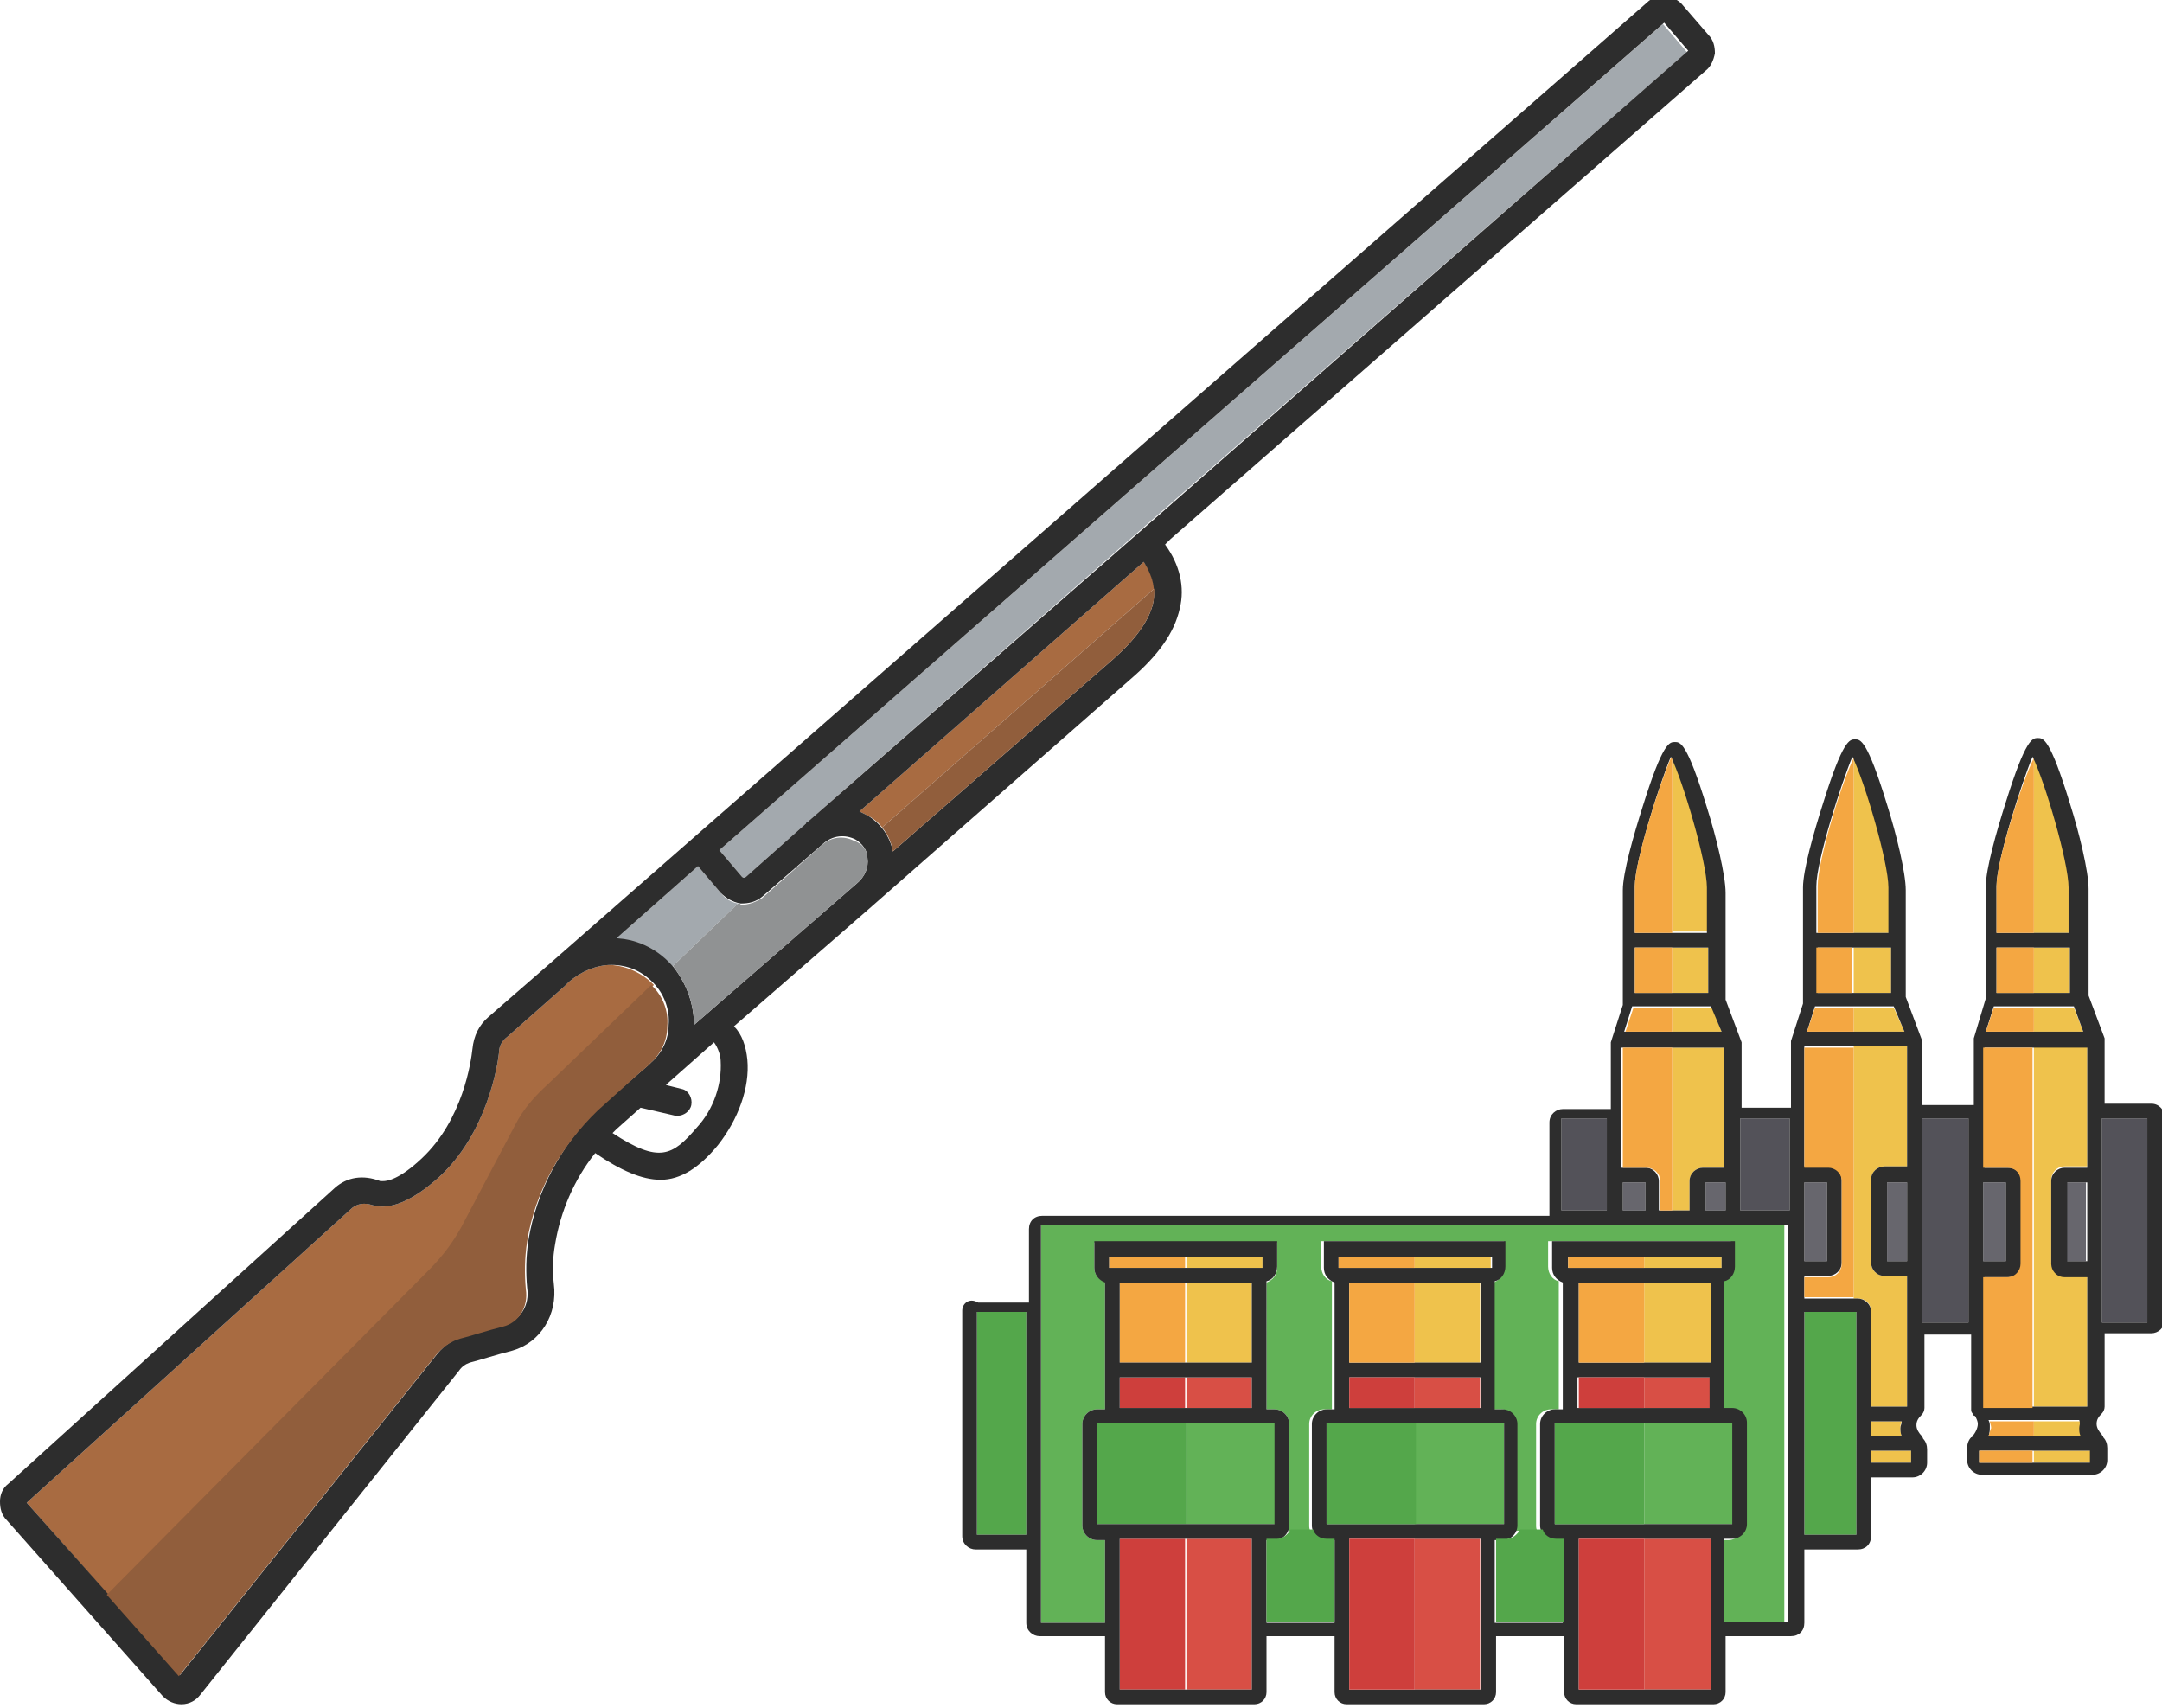 <?xml version="1.0" encoding="utf-8"?>
<!-- Generator: Adobe Illustrator 18.1.0, SVG Export Plug-In . SVG Version: 6.00 Build 0)  -->
<svg version="1.1" baseProfile="tiny" id="Layer_1" xmlns="http://www.w3.org/2000/svg" xmlns:xlink="http://www.w3.org/1999/xlink"
	 x="0px" y="0px" viewBox="0 0 162 128" 
width="162" height="128"
xml:space="preserve">
<g>
	<g>
		<path fill="#A86B41" d="M49,73.8l-7.7,7.4c-1,0.9-1.8,1.9-2.5,3.1L35,91.6c-0.7,1.4-1.6,2.6-2.7,3.7L8.1,119.5L2,112.6l24.4-22.1
			c0.4-0.3,0.9-0.4,1.5-0.2c1.3,0.4,3-0.3,5-2.1c3.6-3.3,4.4-8.4,4.5-9.4c0-0.4,0.2-0.8,0.6-1.1l4.3-3.8l0.3-0.3
			c0.9-0.8,2.1-1.3,3.2-1.3C47,72.4,48.1,72.9,49,73.8z"/>
		<path fill="#A86B41" d="M86.5,44.1L66.1,62c-0.3-0.4-0.7-0.7-1.1-0.9c-0.2-0.1-0.4-0.2-0.6-0.3l21.3-18.7
			C86.2,42.8,86.4,43.4,86.5,44.1z"/>
		<path fill="#A3A9AE" d="M53.9,63.7l1.7,2c0.1,0.1,0.2,0.1,0.3,0l4.5-4c0,0,0.1,0,0.1-0.1c0,0,0,0,0,0l26-22.8c0,0,0,0,0,0
			l39.9-34.9l-1.8-2.1L53.9,63.7z"/>
		<path fill="#A3A9AE" d="M55.3,67.7l-4.9,4.7c-1.1-1.2-2.6-1.9-4.2-2.1l6.1-5.4l1.7,2C54.4,67.4,54.8,67.6,55.3,67.7z"/>
		<path fill="#2D2D2D" d="M126.1,0.4c-0.3-0.4-0.8-0.6-1.3-0.7c-0.5,0-1,0.1-1.4,0.5l-82.2,72c0,0,0,0,0,0l-4.6,4
			c-0.7,0.6-1.1,1.4-1.2,2.4c-0.1,0.9-0.7,5.3-3.8,8.2c-1.7,1.6-2.6,1.7-2.9,1.7c-0.1,0-0.1,0-0.2,0C27.2,88,26,88.2,25.1,89
			L0.6,111.2C0.2,111.5,0,112,0,112.5c0,0.5,0.1,1,0.5,1.4l11.7,13.2c0.4,0.4,0.9,0.6,1.4,0.6c0.6,0,1.1-0.3,1.4-0.7l19.4-24.3
			c0.2-0.3,0.5-0.5,0.8-0.6c0.8-0.2,2-0.6,3.2-0.9c2.1-0.6,3.4-2.7,3.1-5c-0.1-0.9-0.1-1.9,0.1-3c0.4-2.4,1.4-4.8,3-6.8
			c1.9,1.3,3.5,2,4.9,2c1.5,0,2.9-0.9,4.3-2.6c1.5-1.9,2.4-4.3,2.2-6.4c-0.1-1-0.4-1.9-1-2.5l10-8.7c0,0,0,0,0,0l19.7-17.3
			c2.1-1.8,3.3-3.5,3.7-5.3c0.4-1.6,0-3.3-1.1-4.8l0.4-0.4c0,0,0,0,0,0l40.1-35.1c0.4-0.3,0.6-0.8,0.7-1.3c0-0.5-0.1-1-0.5-1.4
			L126.1,0.4z M39.6,92.9c-0.2,1.3-0.2,2.5-0.1,3.6c0.2,1.3-0.5,2.4-1.7,2.8c-1.2,0.3-2.4,0.7-3.2,0.9c-0.7,0.2-1.3,0.6-1.8,1.2
			l-19.3,24.1L2,112.6l24.4-22.1c0.4-0.3,0.9-0.4,1.5-0.2c1.3,0.4,3-0.3,5-2.1c3.6-3.3,4.4-8.4,4.5-9.4c0-0.4,0.2-0.8,0.6-1.1
			l4.3-3.8c0,0,0,0,0,0l0.3-0.3c0.9-0.8,2.1-1.3,3.2-1.3c1.3,0,2.4,0.5,3.3,1.5c0.7,0.8,1.1,1.9,1,3c0,1.1-0.5,2.1-1.3,2.8l-0.2,0.2
			l-0.7,0.6c0,0,0,0,0,0l-3,2.6C42,85.8,40.2,89.3,39.6,92.9z M52.2,84.5c-1.8,2.1-2.8,2.7-6.3,0.4c0.1-0.1,0.2-0.2,0.3-0.3L48,83
			l2.6,0.6c0.1,0,0.1,0,0.2,0c0.4,0,0.9-0.3,1-0.8c0.1-0.5-0.2-1.1-0.7-1.2l-1.2-0.3l0.1-0.1l3.5-3.1c0.3,0.4,0.5,1,0.5,1.4
			C54.1,81.2,53.5,83.1,52.2,84.5z M64.2,66.2L52,76.8c0-1.5-0.5-3-1.5-4.3c-1.1-1.3-2.6-2.1-4.3-2.2l6.1-5.4l1.7,2
			c0.4,0.4,0.9,0.7,1.5,0.8c0.6,0,1.1-0.1,1.6-0.5l4.6-4c0.7-0.6,1.6-0.7,2.4-0.3c0.5,0.3,0.9,0.8,0.9,1.4
			C65.1,65,64.8,65.7,64.2,66.2z M86.4,45.2c-0.3,1.3-1.3,2.7-3,4.2L66.9,63.8c-0.2-1.1-0.9-2.1-1.9-2.7c-0.2-0.1-0.4-0.2-0.6-0.3
			l21.3-18.7C86.4,43.2,86.6,44.2,86.4,45.2z M86.6,38.8C86.6,38.8,86.5,38.8,86.6,38.8L60.5,61.6c0,0,0,0,0,0c0,0-0.1,0-0.1,0.1
			l-4.5,4c-0.1,0.1-0.2,0.1-0.3,0l-1.7-2l70.8-62l1.8,2.1L86.6,38.8z"/>
		<path fill="#915E3C" d="M50,76.9c0,1.1-0.5,2.1-1.3,2.8l-0.2,0.2l-0.7,0.6c0,0,0,0,0,0l-3,2.7c-2.8,2.7-4.7,6.1-5.3,9.8
			c-0.2,1.3-0.2,2.5-0.1,3.6c0.2,1.3-0.5,2.5-1.7,2.8c-1.2,0.3-2.4,0.7-3.2,0.9c-0.7,0.2-1.3,0.6-1.8,1.2l-19.3,24.1l-5.4-6.1
			l24.1-24.3c1.1-1.1,2-2.3,2.7-3.7l3.8-7.2c0.6-1.2,1.5-2.2,2.5-3.1l7.7-7.4c0,0,0,0,0.1,0.1C49.7,74.7,50.1,75.8,50,76.9z"/>
		<path fill="#915E3C" d="M86.4,45.2c-0.3,1.3-1.3,2.7-3,4.2L66.9,63.8c-0.1-0.7-0.4-1.3-0.8-1.8l20.4-17.9
			C86.5,44.5,86.5,44.8,86.4,45.2z"/>
		<path fill="#909293" d="M65,64.3c0.1,0.7-0.2,1.4-0.8,1.9L52,76.8c0-1.5-0.5-3-1.5-4.3c0-0.1-0.1-0.1-0.1-0.1l4.9-4.7
			c0.1,0,0.2,0,0.2,0.1c0.6,0,1.1-0.2,1.6-0.5l4.5-4c0.7-0.6,1.6-0.7,2.4-0.3C64.6,63.2,65,63.7,65,64.3z"/>
	</g>
	<g>
		<rect x="73.2" y="98.3" fill="#54A74B" width="3.7" height="16.7"/>
		<rect x="82.2" y="106.6" fill="#54A74B" width="6.7" height="7.6"/>
		<rect x="83.1" y="94.2" fill="#F4A742" width="5.7" height="0.8"/>
		<rect x="83.9" y="96.1" fill="#F4A742" width="4.9" height="6"/>
		<rect x="83.9" y="103.2" fill="#CE3F3C" width="4.9" height="2.3"/>
		<rect x="83.9" y="115.3" fill="#CE3F3C" width="4.9" height="11.3"/>
		<g>
			<path fill="#EFC24C" d="M142.4,107c0,0.2,0,0.4,0.1,0.6h-2.3v-1.1h2.3C142.4,106.7,142.4,106.8,142.4,107z"/>
			<rect x="138.9" y="71" fill="#EFC24C" width="2.8" height="3.4"/>
			<rect x="125.3" y="71" fill="#EFC24C" width="2.7" height="3.4"/>
			<rect x="141.4" y="88.6" fill="#67666D" width="1.5" height="5.9"/>
			<rect x="140.2" y="108.7" fill="#EFC24C" width="3" height="0.9"/>
			<rect x="117" y="83.8" fill="#535259" width="3.4" height="6.9"/>
			<path fill="#EFC24C" d="M125.3,56.8v13h2.7v-3.3C128,64.6,126.2,58.8,125.3,56.8z"/>
			<path fill="#EFC24C" d="M138.9,78.5v18.8h0.3c0.6,0,1,0.4,1,1v7.1h2.7v-9.8h-1.7c-0.5,0-1-0.4-1-1v-6.2c0-0.5,0.4-1,1-1h1.7v-9
				H138.9z"/>
			<rect x="135.2" y="98.3" fill="#54A74B" width="3.9" height="16.7"/>
			<path fill="#67666D" d="M135.2,88.6h1.7v5.9h-1.7v-2.8c0,0,0,0,0,0c0,0,0-0.1,0-0.1L135.2,88.6z"/>
			<polygon fill="#EFC24C" points="138.9,75.5 138.9,77.3 142.7,77.3 141.9,75.5 			"/>
			<path fill="#EFC24C" d="M138.9,56.8v13.1h2.8v-3.3C141.6,64.6,139.8,58.6,138.9,56.8C138.9,56.7,138.9,56.7,138.9,56.8z"/>
			<rect x="154.8" y="88.6" fill="#67666D" width="1.5" height="5.9"/>
			<polygon fill="#EFC24C" points="152.4,75.5 152.4,77.3 156.1,77.3 155.4,75.5 			"/>
			<rect x="157.5" y="83.8" fill="#535259" width="3.4" height="15.3"/>
			<path fill="#EFC24C" d="M152.4,56.8v13.1h2.7v-3.3C155.1,64.6,153.2,58.6,152.4,56.8z"/>
			<rect x="152.4" y="71" fill="#EFC24C" width="2.7" height="3.4"/>
			<rect x="144" y="83.8" fill="#535259" width="3.5" height="15.3"/>
			<rect x="152.4" y="108.7" fill="#EFC24C" width="4.3" height="0.9"/>
			<path fill="#EFC24C" d="M152.4,106.5v1.1h3.6c-0.1-0.2-0.1-0.4-0.1-0.6c0-0.2,0-0.3,0.1-0.5H152.4z"/>
			<path fill="#EFC24C" d="M152.4,78.5v26.9h4v-9.8h-1.7c-0.5,0-1-0.4-1-1v-6.2c0-0.5,0.4-1,1-1h1.7v-9H152.4z"/>
			<rect x="148.6" y="88.6" fill="#67666D" width="1.7" height="5.9"/>
			<rect x="88.9" y="106.6" fill="#62B257" width="6.7" height="7.6"/>
			<polygon fill="#EFC24C" points="125.3,75.5 125.3,77.3 129,77.3 128.3,75.5 			"/>
			<rect x="88.9" y="115.3" fill="#D84F45" width="4.9" height="11.3"/>
			<rect x="106" y="103.2" fill="#D84F45" width="4.9" height="2.3"/>
			<rect x="106" y="96.1" fill="#EFC24C" width="4.9" height="6"/>
			<rect x="106" y="94.2" fill="#EFC24C" width="5.7" height="0.8"/>
			<rect x="88.9" y="103.2" fill="#D84F45" width="4.9" height="2.3"/>
			<rect x="88.9" y="94.2" fill="#EFC24C" width="5.7" height="0.8"/>
			<path fill="#62B257" d="M78,91.8v29.8h4.8v-6.2h-0.6c-0.6,0-1.1-0.5-1.1-1.1v-7.6c0-0.6,0.5-1.1,1.1-1.1h0.6V96
				C82.3,95.9,82,95.5,82,95v-1.9h13.7V95c0,0.5-0.3,0.9-0.8,1.1v9.5h0.6c0.6,0,1.1,0.5,1.1,1.1v7.6c0,0.1,0,0.3-0.1,0.4h1.7
				c-0.1-0.1-0.1-0.3-0.1-0.4v-7.6c0-0.6,0.5-1.1,1.1-1.1h0.6V96c-0.5-0.1-0.8-0.6-0.8-1.1v-1.9h13.7V95c0,0.5-0.3,0.9-0.8,1.1v9.5
				h0.6c0.6,0,1.1,0.5,1.1,1.1v7.6c0,0.1,0,0.3-0.1,0.4h1.7c-0.1-0.1-0.1-0.3-0.1-0.4v-7.6c0-0.6,0.5-1.1,1.1-1.1h0.6V96
				c-0.5-0.1-0.8-0.6-0.8-1.1v-1.9h13.7V95c0,0.5-0.3,0.9-0.8,1.1v9.5h0.6c0.6,0,1.1,0.5,1.1,1.1v7.6c0,0.6-0.5,1.1-1.1,1.1h-0.6
				v6.2h4.8V91.8H78z"/>
			<rect x="88.9" y="96.1" fill="#EFC24C" width="4.9" height="6"/>
			<rect x="127.8" y="88.6" fill="#67666D" width="1.5" height="2.1"/>
			<rect x="123.2" y="115.3" fill="#D84F45" width="5" height="11.3"/>
			<rect x="130.4" y="83.8" fill="#535259" width="3.7" height="6.9"/>
			<path fill="#EFC24C" d="M125.3,78.5v12.2h1.3v-2.2c0-0.5,0.4-1,1-1h1.7v-9H125.3z"/>
			<rect x="121.6" y="88.6" fill="#67666D" width="1.7" height="2.1"/>
			<rect x="123.2" y="103.2" fill="#D84F45" width="5" height="2.3"/>
			<rect x="106" y="115.3" fill="#D84F45" width="4.9" height="11.3"/>
			<rect x="123.2" y="94.2" fill="#EFC24C" width="5.8" height="0.8"/>
			<rect x="123.2" y="106.6" fill="#62B257" width="6.7" height="7.6"/>
			<rect x="123.2" y="96.1" fill="#EFC24C" width="5" height="6"/>
			<rect x="106" y="106.6" fill="#62B257" width="6.7" height="7.6"/>
			<path fill="#2D2D2D" d="M72.1,98.2v16.9c0,0.6,0.5,1,1,1h3.8v5.5c0,0.6,0.5,1,1,1h4.9v4.2c0,0.5,0.4,0.9,0.9,0.9H94
				c0.5,0,0.9-0.4,0.9-0.9v-4.2h5.1v4.2c0,0.5,0.4,0.9,0.9,0.9h10.3c0.5,0,0.9-0.4,0.9-0.9v-4.2h5.1v4.2c0,0.5,0.4,0.9,0.9,0.9h10.3
				c0.5,0,0.9-0.4,0.9-0.9v-4.2h4.9c0.6,0,1-0.4,1-1v-5.5h4c0.6,0,1-0.4,1-1v-4.4h3.1c0.6,0,1.1-0.5,1.1-1.1v-1
				c0-0.3-0.1-0.6-0.3-0.8c0-0.1-0.1-0.1-0.1-0.2c-0.2-0.2-0.4-0.5-0.4-0.8c0-0.3,0.1-0.5,0.4-0.8c0.1-0.1,0.2-0.3,0.2-0.5
				c0-0.1,0-0.1,0-0.2v-5.3h3.5l0,5c0,0.2,0,0.4,0,0.6c0,0.1,0,0.2,0.1,0.3c0,0.1,0.1,0.2,0.2,0.2c0.1,0.2,0.2,0.4,0.2,0.6
				c0,0.3-0.2,0.7-0.4,0.9c0,0,0,0.1-0.1,0.1c-0.2,0.2-0.3,0.5-0.3,0.8v0.9c0,0.6,0.5,1.1,1.1,1.1h8.3c0.6,0,1.1-0.5,1.1-1.1v-0.9
				c0-0.3-0.1-0.6-0.3-0.8c0-0.1-0.1-0.1-0.1-0.2c-0.2-0.2-0.4-0.5-0.4-0.8c0-0.3,0.1-0.5,0.4-0.8c0.1-0.1,0.2-0.3,0.2-0.5
				c0-0.1,0-0.1,0-0.2v-5.3h3.5c0.5,0,1-0.4,1-1V83.7c0-0.5-0.4-1-1-1h-3.5v-4.7c0-0.1,0-0.2,0-0.2l-1.2-3.2v-4.7h0v-3.3
				c0-1.3-0.7-4.2-1.4-6.4c-1.5-4.9-2-4.9-2.4-4.9c-0.4,0-0.9,0-2.4,4.8c-0.7,2.2-1.5,5-1.5,6.3v3.5h0v4.9l-0.9,3c0,0,0,0.1,0,0.1
				c0,0,0,0.1,0,0.1l0,4.8H144v-4.7c0-0.1,0-0.2,0-0.2l-1.2-3.2v-4.7h0v-3.3c0-1.3-0.7-4.2-1.4-6.4c-1.5-4.9-2-4.9-2.4-4.9
				c-0.4,0-0.9,0-2.4,4.8c-0.7,2.2-1.5,5-1.5,6.3v3.5h0v5.1c0,0,0,0,0,0.1l-0.9,2.8c0,0,0,0.1,0,0.1c0,0,0,0.1,0,0.1l0,4.8h-3.7
				v-4.7c0-0.1,0-0.2,0-0.2l-1.2-3.2v-4.7h0v-3.3c0-1.3-0.7-4.2-1.4-6.4c-1.5-4.9-2-4.9-2.4-4.9c-0.4,0-0.9,0-2.4,4.8
				c-0.7,2.2-1.5,5-1.5,6.3v3.5h0v5.1l0,0l-0.9,2.8c0,0,0,0.1,0,0.1c0,0,0,0.1,0,0.1l0,4.8h-3.6c-0.5,0-1,0.4-1,1v7h-38
				c-0.6,0-1,0.4-1,1v5.5h-3.8C72.6,97.2,72.1,97.7,72.1,98.2z M157.5,83.8h3.4v15.3h-3.4V83.8z M155.1,69.9h-5.5v-3.5
				c0-1.9,1.9-7.8,2.7-9.7c0.9,1.8,2.7,7.9,2.7,9.8V69.9z M155.1,74.4h-5.5V71h5.5V74.4z M156.1,77.3h-7.3l0.6-1.9h6L156.1,77.3z
				 M156.4,94.5h-1.5v-5.9h1.5V94.5z M156.4,105.4h-7.7c0,0,0-0.1,0-0.1l0-5.6c0,0,0,0,0,0l0,0l0-4h1.8c0.5,0,1-0.4,1-1v-6.2
				c0-0.5-0.4-1-1-1h-1.8l0-9h7.7v9h-1.7c-0.5,0-1,0.4-1,1v6.2c0,0.5,0.4,1,1,1h1.7V105.4z M150.3,88.6v5.9h-1.7l0-5.9H150.3z
				 M155.8,107c0,0.2,0,0.4,0.1,0.6H149c0.1-0.2,0.1-0.5,0.1-0.7c0-0.2,0-0.3-0.1-0.5h6.8C155.9,106.7,155.8,106.8,155.8,107z
				 M148.3,109.6l0-0.9h8.3v0.9H148.3z M144,83.8h3.5l0,15.3H144V83.8z M141.6,69.9h-5.5v-3.5c0-1.9,1.9-7.8,2.7-9.7
				c0.9,1.8,2.7,7.9,2.7,9.8V69.9z M141.7,74.4h-5.5V71h5.5V74.4z M142.7,77.3h-7.3l0.6-1.9h5.9L142.7,77.3z M142.9,94.5h-1.5v-5.9
				h1.5V94.5z M140.2,108.7h3v0.9h-3V108.7z M140.2,106.5h2.3c0,0.2-0.1,0.3-0.1,0.5c0,0.2,0,0.4,0.1,0.6h-2.3V106.5z M135.2,98.3
				h3.9V115h-3.9V98.3z M135.2,95.6h1.8c0.5,0,1-0.4,1-1v-6.2c0-0.5-0.4-1-1-1h-1.8l0-9h7.7v9h-1.7c-0.5,0-1,0.4-1,1v6.2
				c0,0.5,0.4,1,1,1h1.7v9.8h-2.7v-7.1c0-0.6-0.5-1-1-1h-4V95.6z M135.2,91.6c0,0,0-0.1,0-0.1l0-2.9h1.7v5.9h-1.7L135.2,91.6
				C135.2,91.7,135.2,91.7,135.2,91.6z M120.4,90.7H117v-6.9h3.4L120.4,90.7z M128,69.9h-5.5v-3.5c0-1.9,1.9-7.8,2.7-9.7
				c0.9,1.8,2.7,7.9,2.7,9.8V69.9z M128,74.4h-5.5V71h5.5V74.4z M129,77.3h-7.3l0.6-1.9h5.9L129,77.3z M129.3,87.5h-1.7
				c-0.5,0-1,0.4-1,1v2.2h-2.3v-2.2c0-0.5-0.4-1-1-1h-1.8l0-9h7.7V87.5z M123.3,88.6v2.1h-1.7l0-2.1H123.3z M129.3,90.7h-1.5v-2.1
				h1.5V90.7z M134.1,90.7h-3.7v-6.9h3.7L134.1,90.7z M118.3,115.3h9.9v11.3h-9.9V115.3z M116.5,114.2l0-7.6h13.3v7.6H116.5z
				 M118.3,102.1v-6h9.9v6H118.3z M128.1,103.2v2.3h-9.9v-2.3H128.1z M117.5,95l0-0.8h11.5V95H117.5z M101.1,115.3h9.9v11.3h-9.9
				V115.3z M99.4,114.2l0-7.6h13.3v7.6H99.4z M101.1,102.1v-6h9.9v6H101.1z M111,103.2v2.3h-9.9v-2.3H111z M100.3,95l0-0.8h11.5V95
				H100.3z M83.9,115.3h9.9v11.3h-9.9V115.3z M82.2,114.2l0-7.6h13.3v7.6H82.2z M83.9,102.1v-6h9.9v6H83.9z M93.8,103.2v2.3h-9.9
				v-2.3H93.8z M83.1,95v-0.8h11.5V95H83.1z M78,91.8h56v29.7h-4.8v-6.2h0.6c0.6,0,1.1-0.5,1.1-1.1v-7.6c0-0.6-0.5-1.1-1.1-1.1h-0.6
				V96c0.5-0.1,0.8-0.6,0.8-1.1v-1.9h-13.7V95c0,0.5,0.3,0.9,0.8,1.1v9.5h-0.6c-0.6,0-1.1,0.5-1.1,1.1v7.6c0,0.6,0.5,1.1,1.1,1.1
				h0.6v6.2h-5.1v-6.2h0.6c0.6,0,1.1-0.5,1.1-1.1v-7.6c0-0.6-0.5-1.1-1.1-1.1h-0.6V96c0.5-0.1,0.8-0.6,0.8-1.1v-1.9H99.2V95
				c0,0.5,0.3,0.9,0.8,1.1v9.5h-0.6c-0.6,0-1.1,0.5-1.1,1.1v7.6c0,0.6,0.5,1.1,1.1,1.1h0.6v6.2h-5.1v-6.2h0.6c0.6,0,1.1-0.5,1.1-1.1
				v-7.6c0-0.6-0.5-1.1-1.1-1.1h-0.6V96c0.5-0.1,0.8-0.6,0.8-1.1v-1.9H82V95c0,0.5,0.3,0.9,0.8,1.1v9.5h-0.6c-0.6,0-1.1,0.5-1.1,1.1
				v7.6c0,0.6,0.5,1.1,1.1,1.1h0.6v6.2H78V91.8z M73.2,98.3h3.7V115h-3.7V98.3z"/>
			<polygon fill="#54A74B" points="116.5,114.2 123.2,114.2 123.2,106.6 116.5,106.6 			"/>
			<rect x="99.4" y="106.6" fill="#54A74B" width="6.7" height="7.6"/>
			<rect x="100.3" y="94.2" fill="#F4A742" width="5.7" height="0.8"/>
			<rect x="101.1" y="96.1" fill="#F4A742" width="4.9" height="6"/>
			<rect x="101.1" y="103.2" fill="#CE3F3C" width="4.9" height="2.3"/>
			<rect x="101.1" y="115.3" fill="#CE3F3C" width="4.9" height="11.3"/>
			<path fill="#54A74B" d="M112.1,115.3v6.2h5.1v-6.2h-0.6c-0.5,0-0.9-0.3-1-0.7h-1.7c-0.2,0.4-0.6,0.7-1,0.7H112.1z"/>
			<path fill="#54A74B" d="M94.9,115.3v6.2h5.1v-6.2h-0.6c-0.5,0-0.9-0.3-1-0.7h-1.7c-0.2,0.4-0.6,0.7-1,0.7H94.9z"/>
			<rect x="117.5" y="94.2" fill="#F4A742" width="5.7" height="0.8"/>
			<rect x="118.3" y="96.1" fill="#F4A742" width="4.9" height="6"/>
			<rect x="118.3" y="103.2" fill="#CE3F3C" width="4.9" height="2.3"/>
			<rect x="118.3" y="115.3" fill="#CE3F3C" width="4.9" height="11.3"/>
			<path fill="#F4A742" d="M149.6,66.4v3.5h2.8V56.8c0,0,0,0,0,0C151.5,58.6,149.6,64.5,149.6,66.4z"/>
			<rect x="149.6" y="71" fill="#F4A742" width="2.8" height="3.4"/>
			<polygon fill="#F4A742" points="148.8,77.3 152.4,77.3 152.4,75.5 149.4,75.5 			"/>
			<path fill="#F4A742" d="M151.4,88.5v6.2c0,0.5-0.4,1-1,1h-1.8v9.8h3.7V78.5h-3.7l0,9h1.8C151,87.5,151.4,87.9,151.4,88.5z"/>
			<path fill="#F4A742" d="M149,107.6h3.4v-1.1h-3.3c0,0.1,0.1,0.3,0.1,0.5C149.1,107.2,149.1,107.4,149,107.6z"/>
			<rect x="148.3" y="108.7" fill="#F4A742" width="4" height="0.9"/>
			<path fill="#F4A742" d="M136.2,66.4v3.5h2.7V56.8C138,58.6,136.2,64.5,136.2,66.4z"/>
			<rect x="136.1" y="71" fill="#F4A742" width="2.7" height="3.4"/>
			<polygon fill="#F4A742" points="135.4,77.3 138.9,77.3 138.9,75.5 136,75.5 			"/>
			<path fill="#F4A742" d="M135.2,95.6v1.6h3.7V78.5h-3.7v9h1.8c0.5,0,1,0.4,1,1v6.2c0,0.5-0.4,1-1,1H135.2z"/>
			<path fill="#F4A742" d="M122.5,66.4v3.5h2.8v-13c0,0,0-0.1-0.1-0.1C124.4,58.6,122.5,64.5,122.5,66.4z"/>
			<rect x="122.5" y="71" fill="#F4A742" width="2.8" height="3.4"/>
			<polygon fill="#F4A742" points="121.8,77.3 125.3,77.3 125.3,75.5 122.4,75.5 			"/>
			<path fill="#F4A742" d="M121.6,78.5v9h1.8c0.5,0,1,0.4,1,1v2.2h0.9V78.5H121.6z"/>
		</g>
	</g>
</g>
</svg>
